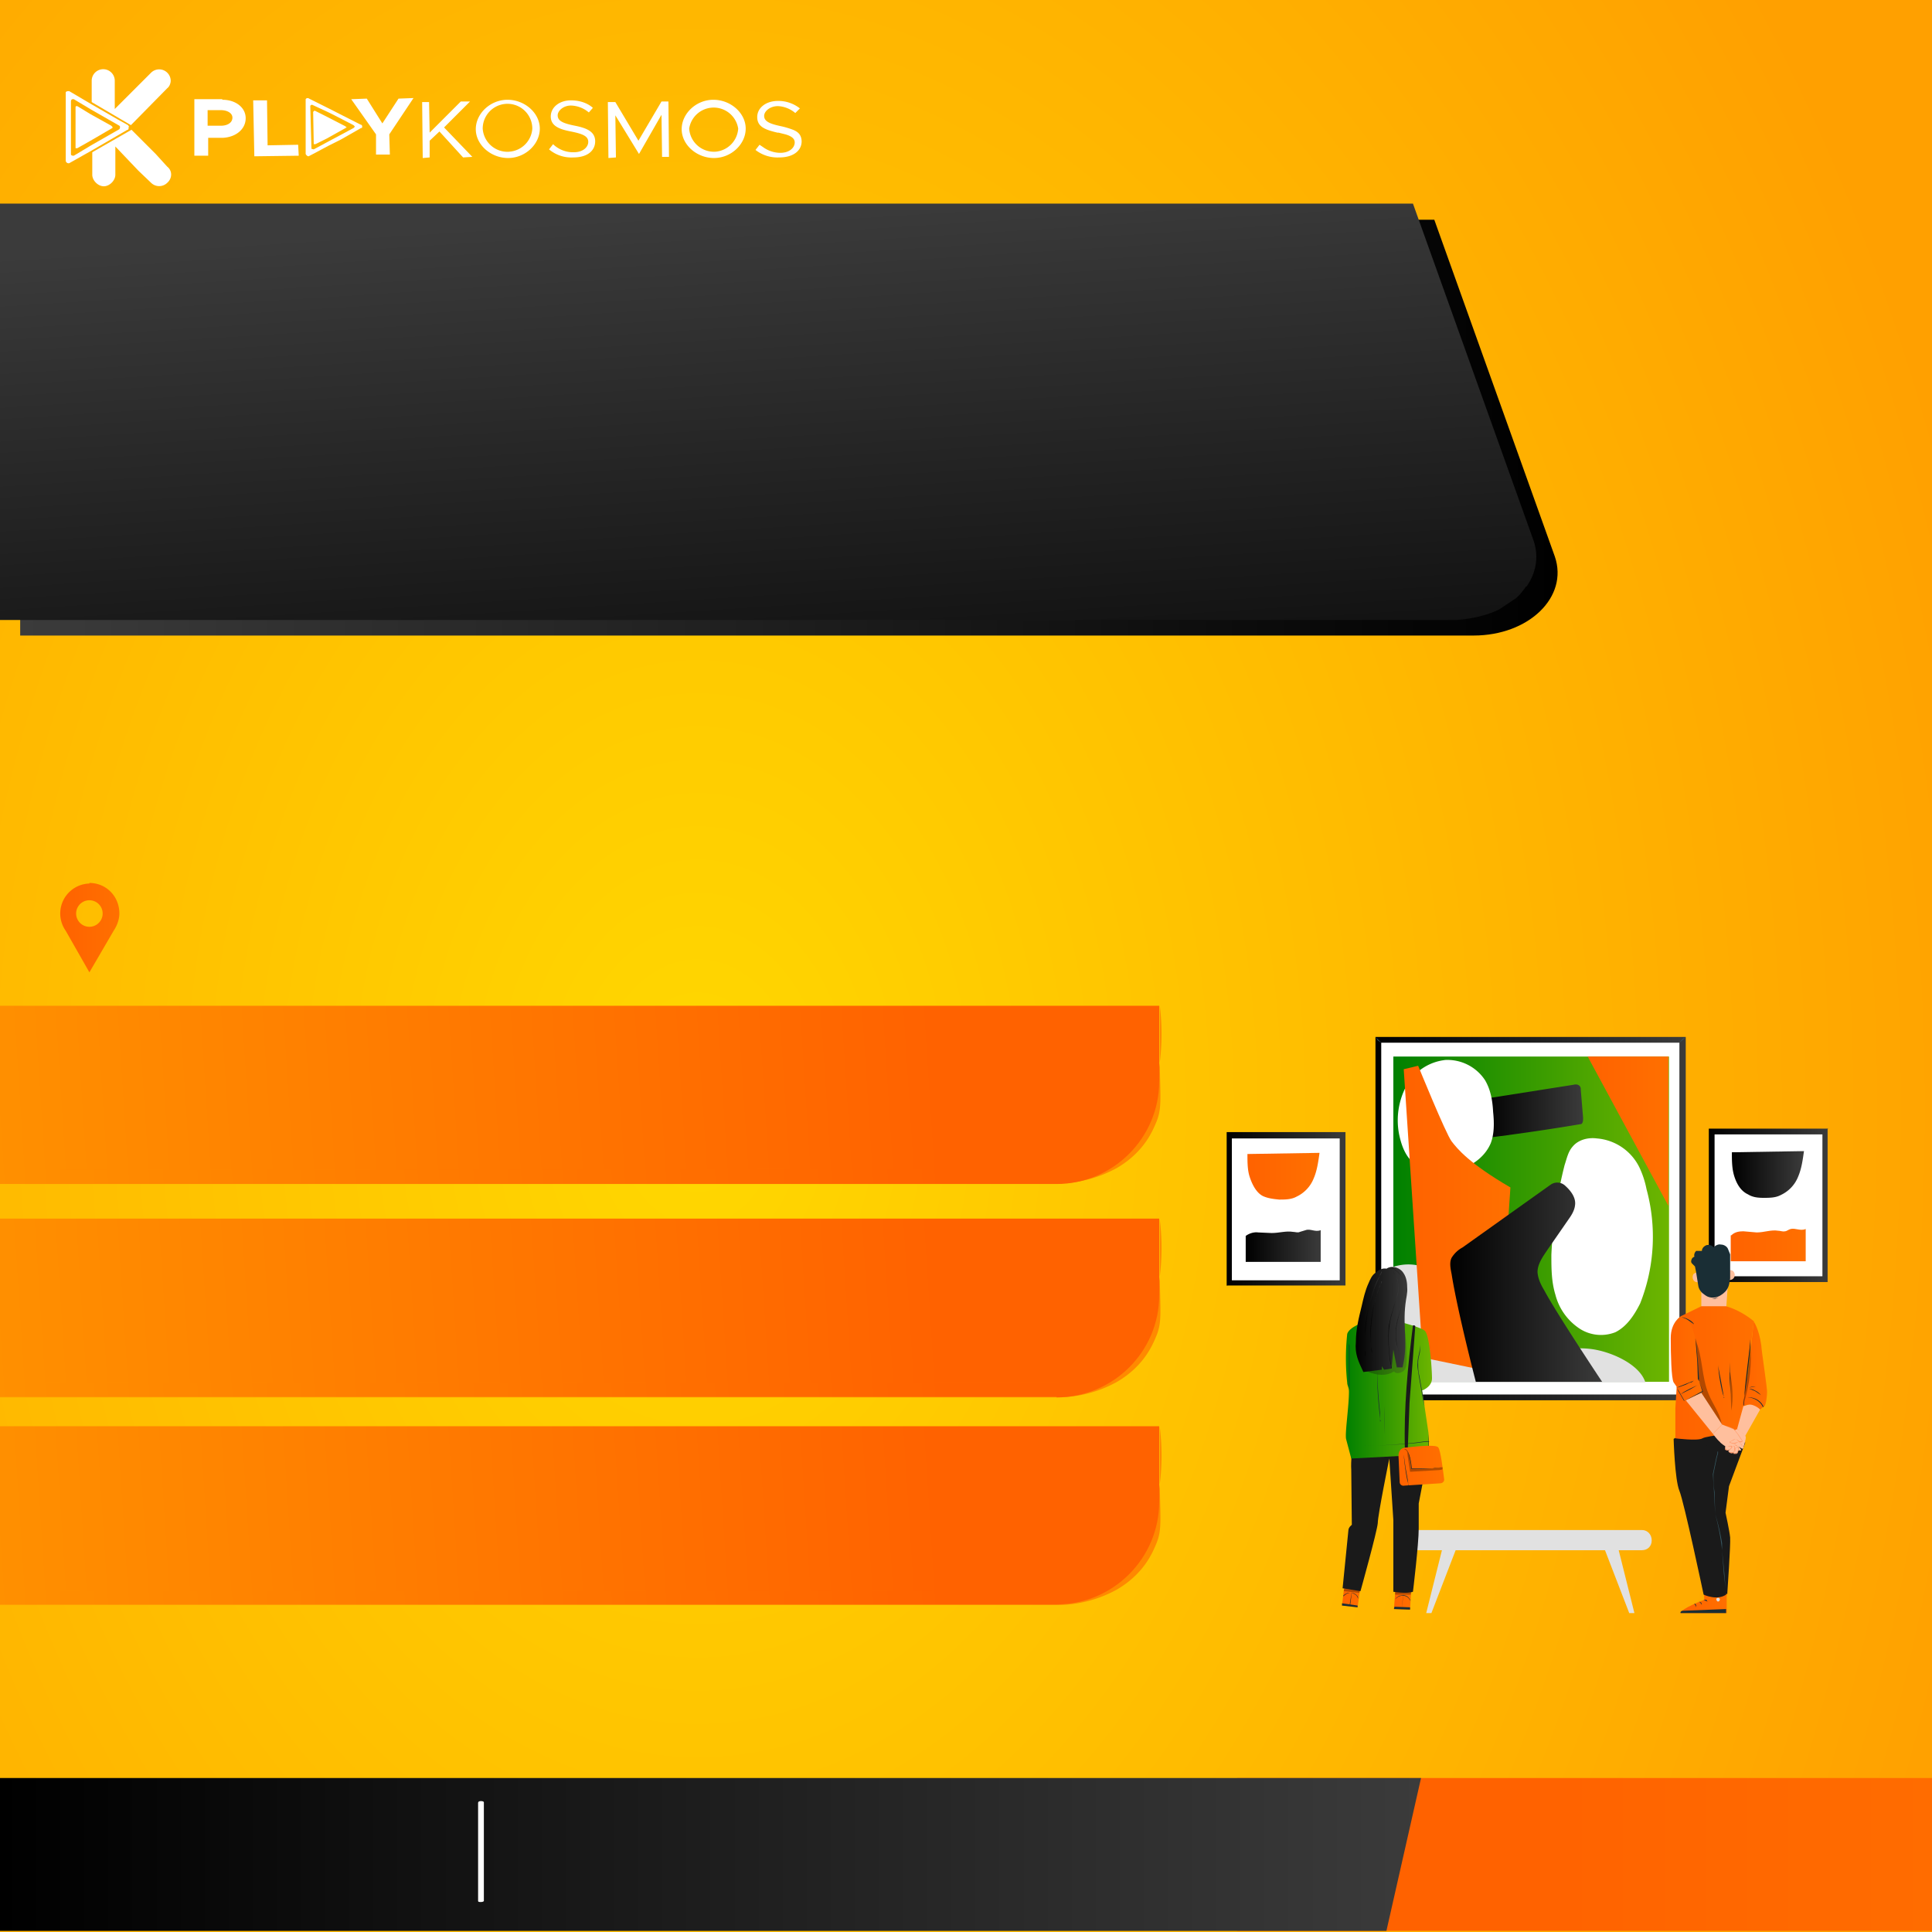 <svg xmlns="http://www.w3.org/2000/svg" xmlns:xlink="http://www.w3.org/1999/xlink" width="335" height="335">
  <rect width="100%" height="100%" fill="#808080" stroke="none"/>
  <defs>
    <linearGradient id="a" x1="296.3" x2="316.9" y1="209.1" y2="209.1" gradientUnits="userSpaceOnUse">
      <stop offset="0"/>
      <stop offset="1" stop-color="#3b3b3b"/>
    </linearGradient>
    <linearGradient xlink:href="#a" id="f" x1="296.3" x2="316.9" y1="196.3" y2="196.3"/>
    <linearGradient xlink:href="#a" id="g" x1="296.3" x2="316.9" y1="221.8" y2="221.8"/>
    <linearGradient id="b" x1="300.2" x2="313.1" y1="215.9" y2="215.9" gradientUnits="userSpaceOnUse">
      <stop offset="0" stop-color="#ff6200"/>
      <stop offset="1" stop-color="#ff7000"/>
    </linearGradient>
    <linearGradient xlink:href="#a" id="h" x1="238.5" x2="292.3" y1="211.3" y2="211.3"/>
    <linearGradient id="c" x1="241.6" x2="289.4" y1="211.4" y2="211.4" gradientUnits="userSpaceOnUse">
      <stop offset="0" stop-color="green"/>
      <stop offset="1" stop-color="#6db500"/>
    </linearGradient>
    <linearGradient xlink:href="#a" id="i" x1="257" x2="274.5" y1="192.7" y2="192.7"/>
    <linearGradient xlink:href="#b" id="j" x1="243.4" x2="261.9" y1="211.4" y2="211.4"/>
    <linearGradient xlink:href="#b" id="k" x1="275.3" x2="289.4" y1="196.1" y2="196.1"/>
    <linearGradient xlink:href="#a" id="l" x1="251.5" x2="277.8" y1="222.4" y2="222.4"/>
    <linearGradient xlink:href="#a" id="m" x1="212.7" x2="233.3" y1="209.6" y2="209.6" gradientTransform="rotate(-180 223 209.6)"/>
    <linearGradient xlink:href="#a" id="n" x1="212.7" x2="233.3" y1="222.4" y2="222.4"/>
    <linearGradient xlink:href="#a" id="o" x1="212.7" x2="233.3" y1="196.9" y2="196.9"/>
    <linearGradient xlink:href="#b" id="p" x1="216.3" x2="228.7" y1="203.9" y2="203.9"/>
    <linearGradient xlink:href="#a" id="q" x1="300.3" x2="312.7" y1="203.6" y2="203.6"/>
    <linearGradient xlink:href="#a" id="r" x1="216.1" x2="229" y1="216" y2="216"/>
    <linearGradient xlink:href="#b" id="s" x1="291.4" x2="299.4" y1="276.5" y2="276.5"/>
    <linearGradient xlink:href="#b" id="t" x1="290.4" x2="304" y1="238" y2="238"/>
    <linearGradient xlink:href="#b" id="u" x1="289.7" x2="295.2" y1="235.6" y2="235.6"/>
    <linearGradient xlink:href="#b" id="v" x1="302.1" x2="306.5" y1="236.8" y2="236.8"/>
    <linearGradient xlink:href="#b" id="w" x1="232.7" x2="236.1" y1="276" y2="276"/>
    <linearGradient xlink:href="#b" id="x" x1="241.7" x2="244.8" y1="276.5" y2="276.5"/>
    <linearGradient xlink:href="#c" id="y" x1="233.3" x2="248.3" y1="241.1" y2="241.1"/>
    <linearGradient xlink:href="#a" id="z" x1="236.5" x2="243.9" y1="232.8" y2="232.8"/>
    <linearGradient xlink:href="#a" id="A" x1="235" x2="244.1" y1="228.8" y2="228.8"/>
    <linearGradient xlink:href="#a" id="B" x1="240.5" x2="242.5" y1="228.6" y2="228.6"/>
    <linearGradient xlink:href="#a" id="C" x1="236.6" x2="239.6" y1="227.8" y2="227.8"/>
    <linearGradient xlink:href="#a" id="D" x1="237.6" x2="239.6" y1="229.9" y2="229.9"/>
    <linearGradient xlink:href="#a" id="E" x1="240.8" x2="243.5" y1="227.7" y2="227.7"/>
    <linearGradient xlink:href="#b" id="F" x1="242.5" x2="250.4" y1="254.2" y2="254.2"/>
    <linearGradient xlink:href="#a" id="G" x1="-1308.5" x2="-1042" y1="74.2" y2="74.2" gradientTransform="matrix(-1 0 0 1 -1038.5 0)"/>
    <linearGradient xlink:href="#a" id="H" x1="136.2" x2="128.9" y1="150.8" y2="36.2"/>
    <linearGradient xlink:href="#b" id="I" x1="263.5" x2="363.9" y1="321.6" y2="321.6"/>
    <linearGradient xlink:href="#a" id="J" x1="0" x2="246.4" y1="321.6" y2="321.6"/>
    <linearGradient id="d" x1="-3478.5" x2="-3257.1" y1="258.3" y2="272.6" gradientTransform="matrix(1 0 0 -1 3516.8 525.7)" gradientUnits="userSpaceOnUse">
      <stop offset="0" stop-color="#ff6200"/>
      <stop offset="1" stop-color="#ffa000"/>
    </linearGradient>
    <linearGradient xlink:href="#d" id="K" x1="-3479" x2="-3257.4" y1="264.7" y2="279.1" gradientTransform="matrix(-1 0 0 1 -3315.7 0)"/>
    <linearGradient xlink:href="#d" id="L" x1="-3478.5" x2="-3257.1" y1="222.2" y2="236.6" gradientTransform="matrix(1 0 0 -1 3516.8 453.6)"/>
    <linearGradient xlink:href="#d" id="M" x1="-3479" x2="-3257.4" y1="228.7" y2="243" gradientTransform="matrix(-1 0 0 1 -3315.7 0)"/>
    <linearGradient xlink:href="#d" id="N" x1="-3478.5" x2="-3257.1" y1="185.2" y2="199.5" gradientTransform="matrix(1 0 0 -1 3516.8 379.5)"/>
    <linearGradient xlink:href="#d" id="O" x1="-3479" x2="-3257.4" y1="191.6" y2="206" gradientTransform="matrix(-1 0 0 1 -3315.7 0)"/>
    <linearGradient xlink:href="#b" id="P" x1="10.4" x2="20.7" y1="160.9" y2="160.9"/>
    <radialGradient id="e" cx="308.8" cy="152.5" r="254.2" fx="308.8" fy="152.5" gradientTransform="matrix(0 .91 -1.27 0 336.4 -160)" gradientUnits="userSpaceOnUse">
      <stop offset="0" stop-color="#ffd800"/>
      <stop offset="1" stop-color="#ffa000"/>
    </radialGradient>
  </defs>
  <g data-name="Layer 1">
    <path fill="url(#e)" d="M0 0h335v335H0z" transform="matrix(0 -1 1 0 0 335)"/>
    <g fill="#e1e1e1">
      <path d="M284.7 268.8H246c-1 0-1.7-.8-1.7-1.7 0-1 .7-1.8 1.7-1.8h38.7c1 0 1.7.8 1.7 1.8s-.7 1.7-1.7 1.7Z"/>
      <path d="m250.1 268.5-2.8 11.2h.9l4.2-10.9-2.3-.3zm30.5 0 2.8 11.2h-.9l-4.2-10.9 2.3-.3z"/>
    </g>
    <path fill="url(#a)" d="M296.3 195.7h20.6v26.6h-20.6z"/>
    <path fill="url(#f)" d="M317 195.7h-.1l-.2.3-.7.7a713.2 713.2 0 0 1-18.8 0l-.7-.7-.1-.2h-.1l.3.2.7.7a714 714 0 0 1 18.7 0l.7-.7.2-.2Z"/>
    <path fill="url(#g)" d="M296.3 222.4v-.1l.2-.2.7-.8a713.2 713.2 0 0 1 18.8 0l.7.8.2.2-.2-.2-.7-.7a714 714 0 0 1-18.7 0l-.7.7-.2.2h-.1Z"/>
    <path fill="#fff" d="M297.3 196.7H316v24.6h-18.7z"/>
    <path fill="url(#b)" d="M300.2 214.2c.6-.6 1.4-.7 2.1-.7l2.3.2c1.3 0 2.5-.5 3.7-.3.4 0 .8.2 1.2.1.3 0 .6-.3 1-.4.8-.2 1.7.4 2.6 0v5.6h-13v-4.5Z"/>
    <path fill="url(#h)" d="M238.5 179.8h53.8v63h-53.8z"/>
    <path fill="#fff" d="M239.5 180.8h51.7v61h-51.7z"/>
    <path fill="url(#c)" d="M241.6 183.2h47.8v56.4h-47.8z"/>
    <path fill="url(#i)" d="m274.5 193.8-.4-4.8c0-.2 0-.5-.2-.7-.3-.3-.7-.3-1.1-.2l-14.6 2.3-1.2 7a395.2 395.2 0 0 0 17.2-2.5c.3-.2.3-.7.3-1Z"/>
    <path fill="#fff" d="M250.6 183.8a8.8 8.8 0 0 0-6.8 4.6 12.7 12.7 0 0 0-1.2 8.3c.4 1.9 1.1 3.9 2.7 5.1a7.7 7.7 0 0 0 5.2 1.4c3.3-.1 6.7-1.9 8-5 .6-1.6.6-3.5.4-5.4-.1-1.9-.4-3.8-1.4-5.5a7.8 7.8 0 0 0-7-3.5"/>
    <path fill="#e1e1e1" d="M285.3 239.7c-1-3.2-6.1-5.4-9.5-5.8-3.3-.4-6.6.4-10 .6s-7-.3-9.5-2.6c-3-2.8-3.4-7.4-6.3-10.3a8.3 8.3 0 0 0-8.5-1.9v20h43.8Z"/>
    <path fill="url(#j)" d="M245.9 184.8s4.8 11.8 5.8 13.1c1 1.3 3 3.8 10.2 8l-2.2 32.2-13-2.7-3.3-50 2.5-.6Z"/>
    <path fill="#fff" d="M285.5 206.2a16 16 0 0 0-1.2-3.7 9 9 0 0 0-7.4-5.1c-1.5-.2-3.2.2-4.2 1.4-.8.9-1 2-1.4 3.2a77 77 0 0 0-2.3 15.6c0 2.3 0 4.6.7 6.9a10 10 0 0 0 3.8 5.6 6.8 6.8 0 0 0 6.6.9c2-1 3.3-3 4.3-5a31.4 31.4 0 0 0 1.1-19.8Z"/>
    <path fill="url(#k)" d="M289.4 183.2h-14.1l14 25.9v-25.9Z"/>
    <path fill="url(#l)" d="M267.8 223.8c-.6-1-1.1-2-1.2-3.2 0-1.5 1-2.8 1.8-4l3.6-5.2c.5-.7 1-1.5 1.1-2.4.2-1.3-.7-2.5-1.7-3.4a2 2 0 0 0-2.5-.2l-15.3 10.9a5 5 0 0 0-1.9 1.8c-.4.8-.2 1.8 0 2.8 1 6.4 4.2 18.7 4.2 18.7h21.9s-7.8-11.7-10-15.8Z"/>
    <path fill="#375a64" d="m292.3 179.8-.5.5-.6.5.5-.6.6-.4Zm-53.8 0 .5.5.5.5-.6-.4-.4-.6Z"/>
    <path fill="url(#m)" d="M212.7 196.3h20.6v26.6h-20.6z" transform="rotate(180 223 209.6)"/>
    <path fill="url(#n)" d="M212.7 223v-.1l.2-.2.7-.8a713.2 713.2 0 0 1 18.8 0l.7.8.2.2-.2-.2-.7-.7a714 714 0 0 1-18.7 0l-.7.7-.2.2h-.1Z"/>
    <path fill="url(#o)" d="m233.3 196.3-.2.3-.7.7a713.2 713.2 0 0 1-18.8 0l-.7-.7-.2-.2.2.2.8.7a714 714 0 0 1 18.7 0l.7-.7.2-.2Z"/>
    <path fill="#fff" d="M232.3 222h-18.7v-24.6h18.7z"/>
    <path fill="url(#p)" d="M216.3 200.1c0 1.4 0 2.8.4 4s1.1 2.7 2.3 3.3c.9.4 1.8.5 2.8.6 1 0 2.1 0 3-.5a5.9 5.9 0 0 0 3-3.2c.6-1.4.8-3 1-4.4l-12.5.2Z"/>
    <path fill="url(#q)" d="M300.3 199.8c0 1.4 0 2.8.4 4.1s1.1 2.6 2.4 3.2c.8.5 1.7.6 2.7.6 1 0 2.1 0 3-.5a5.9 5.9 0 0 0 3-3.2c.6-1.4.8-3 1-4.4l-12.5.2Z"/>
    <path fill="url(#r)" d="M216 214.3c.7-.5 1.5-.7 2.2-.6l2.3.1c1.3 0 2.5-.4 3.7-.2.4 0 .8.2 1.2 0l1-.3c.8-.3 1.7.4 2.6 0v5.5h-13v-4.5Z"/>
    <path fill="#375a64" d="m291.3 241.8.5.5.4.5-.5-.4-.4-.6Z"/>
    <path fill="url(#s)" d="m295.4 273.3.1 4.1s-4 1.5-4.1 2.3h8v-6.4h-4Z"/>
    <path fill="#e1e1e1" d="M298 277c.1.1.3.3.2.4 0 .2-.2.3-.3.3-.2 0-.3-.3-.3-.4 0-.2.3-.3.4-.2"/>
    <path fill="#1a2e35" d="M299.3 279.7v-.7l-7.6.3s-.4.1-.3.4h8Zm-3.9-2.3.4.2c.2 0 .3.2.3.2l-.2-.4h-.5Zm-.8.3.3.3.2.3-.1-.4-.4-.2Zm-.5 1v-.4c-.1-.2-.3-.3-.3-.2l.2.3.1.3Zm1.4-2.3h.4c.2 0 .4.1.4 0h-.4c-.3-.1-.4 0-.4 0Z"/>
    <path fill="#1a1a1a" d="M290.2 249.5s.2 7.1 1 9 4.2 18 4.2 18 2.3 1.1 3.9 0c0 0-.5-7.7-.8-9.1l-1.1-4.5s-.3-7-.2-7.1l.5-2.5.5-4.6-4.3-1.4-3.7 2.2Z"/>
    <path fill="#1a1a1a" d="m302.6 250.2-2.8 7.5-.6 4.6s.7 3.2.8 4.3c.1 1.1-.5 9.8-.5 9.8l-1.8-.3-2.5-13.8-.9-7.1 2.5-7 5.4-.4.4 2.4Z"/>
    <path fill="#375a64" d="M297.9 251.7v.3l-.2.7-.6 2.9c0 .9 0 2 .2 3.1l.1 3.8a37.2 37.2 0 0 1 1.2 5.1v1.2l.4 4 .2 2.6v1-1l-.3-2.6-.3-4a41.5 41.5 0 0 0-1.2-6.3l-.2-3.8-.2-3.1.6-2.9.2-.7v-.3Z"/>
    <path fill="#ffbf9d" d="m299.3 227.1-4.3.5v-3.7s-.3 0-.5-1.5l-.6-4.2c1.8-1 4-1 5.8 0l.2.2-.6 8.7Z"/>
    <path fill="#ffbf9d" d="M299.6 220.3s1-.4 1.2.7c0 1-1 1-1 .9l-.2-1.6Zm-5.2.4s-1-.2-.9.9c.2 1 1.2.7 1.2.7l-.3-1.6Z"/>
    <path fill="#1a2e35" d="M300 220.2v.4-.5Zm-3.2 5h.6l.6-.2-.6.1-.6.1Z"/>
    <path fill="#1a2e35" d="M300 218.8v2.9l-.1.5c-.1 1-.5 1.7-1.4 2.3-.8.6-2 .7-2.8.1-.6-.4-1-.8-1.2-1.5l-.4-2.5-.2-1-.5-.5c-.2-.2-.2-.4-.1-.7s.3-.4.5-.5c-.1-.3 0-.7.3-1h1c0-.4.3-.8.8-1 .4-.1 1 0 1.2.4.4-.4.9-.6 1.3-.5.5 0 1 .3 1.2.7l.4 1v1.3Zm0 2.9v-1 1Z"/>
    <path fill="url(#t)" d="m295 226.5-3.5 1.7-1 16v5.2s3.9.5 4.7 0 7-1 7-1l.9-10.6 1-8.7s-2-1.8-4.8-2.6H295Z"/>
    <path d="M298.5 246.8c-.3-1.8-1.5-3.3-2.2-5-1.3-3-1-6.6-2.4-9.7-1 3.8-.6 8 1.1 11.4.8 1.6 1.9 3 3.5 3.6l.1-.1" opacity=".3"/>
    <path fill="url(#u)" d="M291.5 228.2s-1.8 1-1.8 3.8.1 7 .5 7.7l.7 1 1.1 2.2 3.2-1.6-.7-2.3-.2-3.9-.2-1.8-.2-1.4c-.3-1.5-1.1-3.7-2.4-3.7Z"/>
    <path fill="#ffbf9d" d="m292.3 242.8 4.7 5.8 1.6-1.6-3.6-5.5-2.7 1.3zm10 8.2s.5-1.5.4-1.9c-.1-.4-1.5-1.3-1.5-1.3l-1.3.6-.2 1.8 2.6.8Z"/>
    <path fill="#ffbf9d" d="m298.6 247 2 .8 1.5 2s-.2.4-.5.2l-1-.9s1.7 1.6 1.7 1.9-.3.2-.4.1l-.5-.3s.6.5.5.7h-.6s0 .6-.1.5c-.1 0-2.7-1.5-3-2-.5-.4-1.2-1.4-1.2-1.4l1.6-1.6Z"/>
    <path fill="#ffbf9d" d="M300.5 251.9c0 .1.4.2.5.1.2 0 .2-.1.3-.3l.2-.4v-.3c-.1 0-.3-.1-.4 0l-.2.2-.1.4"/>
    <path fill="#ff9a6c" d="M300.8 251.6v-.5l.2-.1.3-.1s.2 0 .2.2v.3l-.2.5-.2.2h-.5v-.2l.3.1c.2.1.4-.3.5-.7v-.2l-.1-.1c-.2 0-.3 0-.4.2v.4Z"/>
    <path fill="#ffbf9d" d="M299.7 251.5s0 .3.2.3l.3.1c.2 0 .4 0 .5-.2v-.9h-.3l-.2.4"/>
    <path fill="#ff9a6c" d="M300.2 251.2v-.1s0-.2.2-.3l.2-.1c.1 0 .2 0 .2.2v.6l-.1.3-.3.2a1 1 0 0 1-.5-.1l-.2-.2v-.2c0 .2.1.3.2.3h.7l.1-.3v-.6c0-.2-.2-.2-.3 0l-.2.2s0 .1 0 0Zm1.3-1.2-.4.2c-.2.2-.6.2-1 0h-.2v-.2l.2-.1.5-.3.4-.1-.4.2-.4.2-.3.2h.2c.4.2.7.1 1 0l.4-.1Z"/>
    <path fill="#ffbf9d" d="m302.3 243.8-1.1 4 1.4 1.2 2.6-4.6-.8-1.2-2 .6Z"/>
    <path fill="#1a2e35" d="m293.7 239.4-.4.3c-.3 0-.6.2-1 .4l-1.1.4-.4.1.4-.2 1-.4 1-.4.5-.2Zm1.1.6-.5.2-1.2.7-1.2.6-.5.3.5-.4a24.3 24.3 0 0 1 2.9-1.4Z"/>
    <path fill="#1a2e35" d="m290.7 240.6.1.1.3.5 1 1.7 3.1-1.7v.1l-.6-1.8-.2-.4-.1-3-.2-2.5-.1-1.6v-.6.6l.2 1.6.2 2.4.2 3v.5l.7 1.8-3.2 1.6h-.1l-1-1.7-.2-.5v-.1Zm8.3 1.8-.1-.2-.2-.6a28.8 28.8 0 0 1-.8-5v-.2.3l.1.6.4 2.1.4 2.2.1.6v.2Zm1.1-.6-.2-2.8v-2.8l.1 2.8.1 2.8Zm-6.4-12.2-1-.7c-.6-.4-1.2-.5-1.1-.5 0 0 .5 0 1.2.4.6.3 1 .8.9.8Z"/>
    <path fill="url(#v)" d="M304 229s1 1.3 1.4 4.3c0 .7 1.1 7.7 1 8.2 0 .5-.2 2.5-.6 2.4l-.6.5s-1.3-1.3-2.6-.7h-.5l1-5.3 1-9.3Z"/>
    <path fill="#1a2e35" d="m305.2 241.8-.9-.6-1-.4s.5 0 1 .3c.6.3 1 .7 1 .8Zm.2-1.4h-1l-1.1.2s.4-.2 1-.2h1.1Zm-3.1 3.4v-.5l.2-1.3c0-1.1.2-2.6.4-4.3l.5-4.2.1-1.3v-.5 1.8a179.7 179.7 0 0 1-1 8.5l-.1 1.3v.3l-.1.2Z"/>
    <path fill="#1a2e35" d="m305.7 244-.3-.5a3.2 3.2 0 0 0-2.4-1.2h-.5.5a2.9 2.9 0 0 1 2.5 1.1l.3.5Z"/>
    <path d="M302.3 243.6c1.1-3.5 1.5-7.2 1.2-10.8l-1.2 10.8ZM300 238c.4 2.1.6 4.5.2 6.6-.1-2.2-.1-4.5-.3-6.6" opacity=".3"/>
    <path fill="#ff9a6c" d="m300.8 249.3.2.2.6.4h.5l-.8-1.2-.7-.9-1.3-.5-.5-.2.5.2c.4 0 .9.3 1.4.5l.7.9.8 1.2-.3.2h-.3l-.6-.6-.2-.2Z"/>
    <path fill="#ffbf9d" d="m299.1 250.8.1.5c.1.1.3.2.5.1.1 0 .3 0 .4-.2.1 0 .2-.2.1-.4h-1.1"/>
    <path fill="#ff9a6c" d="M299.1 250.8h.5l.2-.1h.5v.2l-.1.3-.6.3c-.2 0-.4 0-.5-.2v-.5.1l.1.3.4.2c.2 0 .4-.1.5-.3l.1-.2-.1-.1h-1Zm3.2.2-.4-.5-.3-.4.4.4.3.5Zm-1.6-.6.4.2.3.2-.4-.1-.3-.3Z"/>
    <path fill="#e1e1e1" d="M241.7 245.6h5.2v2.9h-5.2z"/>
    <path fill="#375a64" d="m239.5 241.8-.5.6-.5.4.4-.5.6-.5Z"/>
    <path fill="url(#w)" d="m236.1 273.7-.7 5-2.7-.3.6-5.1 2.8.4z"/>
    <path fill="#1a2e35" d="m234 278.4.4-2.5a39.4 39.4 0 0 1-.3 2.5Z"/>
    <path fill="#1a2e35" d="m235.4 278.4-2.7-.4v.4l2.7.3v-.3zm-2.5-1.6v-.1a2 2 0 0 1 .8-.5h.7c.4 0 .8.3 1 .6l.1.3v.1l-.2-.4c-.1-.2-.5-.5-1-.6-.4 0-.8.1-1 .3l-.4.3Z"/>
    <path d="m235.8 275.7-.1.5-2.7-.3.1-.4 2.7.2z" opacity=".3"/>
    <path fill="url(#x)" d="m244.8 274-.3 5.1-2.8-.1.4-5.1 2.7.1z"/>
    <path fill="#1a2e35" d="m243.1 278.8.2-2.5a41.4 41.4 0 0 1-.2 2.5Z"/>
    <path fill="#1a2e35" d="m244.5 278.7-2.7-.1-.1.4 2.8.1v-.4zm-2.7-1.4h.1l.3-.3.4-.3.7-.1c.5 0 .9.3 1 .5a1.3 1.3 0 0 1 .3.5l-.3-.4c-.2-.3-.6-.5-1-.5-.5 0-.8.1-1 .3l-.4.3Z"/>
    <path d="m244.7 276.1-.1.4h-2.7v-.5l2.8.1z" opacity=".3"/>
    <g fill="#1a1a1a">
      <path d="M234.5 250.3s-.3 3.4-.2 4.5l.1 9.6s-.6.4-.6 1l-1 10 3.1.5s2.9-10.4 3-11.8c0-1.4 2-11.2 2-11.2l.7 10.7V276s2.3.4 3.4 0c0 0 1-8.2 1-11v-4.3l1.5-7.8c.6-2.6 0-5 0-5l-9.3-1.3-3.7 3.7Z"/>
      <path d="M237 265.2s-.6-.2-1.3-.1c-.6 0-1 .3-1.1.3l.3-.2a2.7 2.7 0 0 1 1.7-.1h.3Zm.1-.8h-1.8 1.8Zm6.4 1.9-.3-.3a3.6 3.6 0 0 1-.7-2v-.4.4a4 4 0 0 0 .8 2l.2.3Zm-2.5-13.8v.1l-.2.1-.2.2a4 4 0 0 1-2.5.6h-.2l-.2-.1h1.6l1.2-.6.2-.1.1-.1.1-.1Z"/>
    </g>
    <path fill="url(#y)" d="M236.8 229.2c-.1 0-2.8.8-3.2 2.1a40.3 40.3 0 0 0 0 8.5c0 .4.3.8.3 1.5 0 2.6-.7 7.1-.5 8.2l.9 3.4 13.4-.7v-3.7l-1.1-7.4s1.7-.6 1.7-2.1-.4-7.7-1.3-8.3c-.8-.6-4.3-1.5-4.3-1.5h-5.8Z"/>
    <path fill="#1a2e35" d="M246.3 232.8v.4l-.1 1.3c-.1.5-.3 1.1-.3 1.8s0 1.4.2 2.2l.7 4 .2 1.3v.4-.4l-.3-1.3-.7-4c-.1-.8-.3-1.5-.2-2.2 0-.7.2-1.3.3-1.8l.2-1.3v-.4Zm-12.3 8.6v-.4l-.1-.9V233l.1.3v8.1Zm5.4 5-.1-.3-.1-1.1a60.6 60.6 0 0 1-.4-7.2v-1.5 1.4a85.4 85.4 0 0 0 .5 7.3v1.5Zm.6 2.3v-5a106.6 106.6 0 0 1 0 5Zm7.8 1.3h-.6l-1.5.2a107.5 107.5 0 0 1-10 .5h-2 2.1a85.3 85.3 0 0 0 10-.6l1.4-.2h.6Z"/>
    <path fill="#1a1a1a" d="M245 229.8c-.9 7.1-1.6 14.3-1.4 21.5h.5l.3-8 1-13.3c0-.2-.2-.2-.5-.2Z"/>
    <path fill="url(#z)" d="m243.2 227.3-6.7 10.2c1.6.9 3.7 1.3 5.2.3.4.5 1.3.3 1.8-.2.4-.5.4-1.3.4-2 0-2.8-.3-5.6-.7-8.3Z" opacity=".3"/>
    <path fill="url(#A)" d="M240.5 220c-.7-.2-1.5.2-2 .7-.6.4-.9 1.1-1.2 1.8-.6 1.3-.9 2.7-1.2 4-.5 2-1 4.1-1 6.2-.2 2 .4 3.3 1.3 5.2l3.2-.4v-.6l.4.6 1.3-.2.3-3.3.6 3.1h1c1-4.1 0-6.8.5-11 .1-1 .4-1.9.3-2.9 0-1-.2-2-.9-2.8-.7-.7-1.9-1-2.7-.4"/>
    <path fill="url(#B)" d="M241.3 237.3v-.2l-.2-.6a30.2 30.2 0 0 1-.3-6.6l.4-1.8 1-3.4a4.3 4.3 0 0 0 0-2.9 3.4 3.4 0 0 0-1-1.6l-.5-.3h-.1.1l.5.3.6.6.5 1 .2 1.3c0 .5 0 1-.2 1.6l-1 3.4a13.5 13.5 0 0 0-.5 3.6 23.1 23.1 0 0 0 .4 4.8v.7Z"/>
    <path fill="url(#C)" d="M236.8 235.2v-.7l-.1-.4v-3.7a25.4 25.4 0 0 1 1.1-5.7l.4-1.2.2-.6.2-.5.4-.8.2-.3.1-.3.2-.4v-.1h.1v.1l-.2.4-.2.3-.1.3-.4.9-.2.5-.2.5-.4 1.2a29.3 29.3 0 0 0-1.1 5.8l-.1 1.2v3.3Z"/>
    <path fill="url(#D)" d="m238.6 237.6-.1-.1-.1-.5-.1-.3-.1-.4-.2-1-.1-.5-.1-.6-.1-.6v-.7a22.7 22.7 0 0 1 .4-6.2l.2-.6.1-.7.4-1c0-.4.2-.7.3-1 0-.3.2-.5.3-.7l.1-.4v-.1h.1v.1l-.2.4-.3.7-.3 1-.3 1-.1.7-.2.7a25.4 25.4 0 0 0-.5 6v.8l.2.6v.6l.1.6.2 1 .1.3.1.3.1.5v.1Z"/>
    <path fill="url(#E)" d="M243 235.6v-.1l-.2-.2v-.3l-.6-1.8c-.2-.8-.2-1.7-.2-2.8l.3-1.6.5-1.7a19.8 19.8 0 0 0 .7-3.3c0-.5 0-1-.2-1.5a3.7 3.7 0 0 0-1.9-2.4l-.5-.1h-.1.6c.4.3 1 .6 1.5 1.3l.5 1.2c.1.4.2 1 .1 1.5 0 .5 0 1-.2 1.6a20 20 0 0 1-.4 1.7 24.4 24.4 0 0 0-.8 3.3 10.5 10.5 0 0 0 .7 4.6v.3l.2.2v.1Z"/>
    <path fill="url(#F)" d="M244 251s-1.6-.2-1.5 1.6l.2 4.4c0 .4.4.7.8.6l6.2-.4c.5 0 .8-.4.7-.8-.2-1.5-.6-4.9-1-5.4-.3-.7-5.5 0-5.5 0Z"/>
    <path fill="#1a2e35" d="M250.2 254.4h-.3a23.6 23.6 0 0 1-4.4.3h-.8a12 12 0 0 0-.7-3.3l-.3-.2h-.3.3l.3.2.2.5c.3.6.5 1.6.6 2.7a244.4 244.4 0 0 0 4 0l1-.2h.4Zm-5.9 3.2-.1-.3-.2-.7a37.1 37.1 0 0 1-.6-4.4v-.9.9l.3 2.2.4 2.2.1.7v.2Z"/>
    <path d="M243.5 251.3s.4.1.5.5l.1.8.4 2.6 5.1-.3.5-.1c0-.1.1-.3 0-.4 0 0-3 .5-5.4.3l-.3-2.3c-.2-.5-.4-1.4-1-1.1Z" opacity=".3"/>
    <path fill="url(#G)" d="M255.5 110.2H3.5V38.1h245.2l20.9 58.4c2.4 7-4.5 13.7-14.1 13.7Z"/>
    <path fill="url(#H)" d="M264.6 101.7c-.5.7-1 1.4-1.7 2l-3 2c-2.1 1-4.6 1.6-7.3 1.8H-.2V35.3H245l1 2.8 19.9 55.6c1 2.9.4 5.7-1.2 8Z"/>
    <path fill="url(#I)" d="M214.5 308.3H335v26.5H214.5z"/>
    <path fill="url(#J)" d="M0 334.8h240.4l6-26.5H0v26.5z"/>
    <path fill="url(#d)" d="M17.8 247.4H201v30.9H0v-13.1c0-9.8 8-17.8 17.8-17.8Z" transform="rotate(180 100.5 262.8)"/>
    <path fill="url(#K)" d="M183.6 275.8c7-.8 10.5-3.4 11.9-4.5 4.2-3.6 4.8-8.2 5.6-13.9a41 41 0 0 0 0-10v10c.1 6.4.4 8-.7 10.5-.6 1.4-2.1 5-6.7 7.7a21.6 21.6 0 0 1-10.4 2.7H0v-2.4l183.6-.1Z" opacity=".6"/>
    <path fill="url(#L)" d="M17.8 211.4H201v30.9H0V229c0-9.8 8-17.7 17.8-17.7Z" transform="rotate(180 100.5 226.8)"/>
    <path fill="url(#M)" d="M183.6 239.7c7-.7 10.5-3.3 11.9-4.4 4.2-3.6 4.8-8.2 5.6-13.9a41 41 0 0 0 0-10v10c.1 6.4.4 8-.7 10.5-.6 1.4-2.1 5-6.7 7.7a21.6 21.6 0 0 1-10.4 2.7H0v-2.5h183.6Z" opacity=".6"/>
    <path fill="url(#N)" d="M17.8 174.3H201v30.9H0v-13.1c0-9.8 8-17.8 17.8-17.8Z" transform="rotate(180 100.5 189.8)"/>
    <path fill="url(#O)" d="M183.6 202.7c7-.8 10.5-3.4 11.9-4.5 4.2-3.6 4.8-8.2 5.6-13.9.5-4.1.3-7.6 0-10v10c.1 6.4.4 8-.7 10.5-.6 1.4-2.1 5-6.7 7.7a21.6 21.6 0 0 1-10.4 2.7H0v-2.4l183.6-.1Z" opacity=".6"/>
    <path fill="url(#P)" d="M15.5 153.2a5.2 5.2 0 0 0-4.1 8.2l4.1 7.2 4.2-7.2c.6-.9 1-2 1-3 0-3-2.3-5.3-5.2-5.3Zm0 7.5a2.3 2.3 0 1 1 0-4.6 2.3 2.3 0 0 1 0 4.6Z"/>
    <path fill="#fff" d="M83.4 312.3c.3 0 .5.1.5.2v17.1c0 .1-.2.2-.5.2s-.5 0-.5-.2v-17c0-.2.2-.3.5-.3Z"/>
    <g fill="#fff" data-name="PRINT">
      <path d="M29.6 14c0 .4-.2 1-.6 1.3l-6.3 6.4-6.8-4V14a2 2 0 0 1 4 0v4.9l6.3-6.3a2 2 0 0 1 3.4 1.4ZM29 31.7a2 2 0 0 1-2.8 0L24 29.6l-4-4.2v4.9c0 1-1 2-2 2s-2-1-2-2v-3.9l6.8-3.9 4.2 4.2 2 2.2c.9.7.9 2 0 2.8ZM22.4 22l-.2-.3-1.8-1-4.5-2.6-3.9-2.3c-.2 0-.5 0-.6.2v11.9a.5.5 0 0 0 .6.4l3.9-2.2 6.2-3.6h.1l.1-.2V22Zm-9.6-4.8 3 1.8 4.9 2.8.1.1v.3l-.1.2-4.9 2.8-3 1.8c-.2 0-.4 0-.5-.2v-9.2c0-.2.1-.4.3-.4h.2Z"/>
      <path d="m19.5 22.2-.2.1-3.6 2.1-2.3 1.3h-.3v-7c0-.2 0-.3.2-.3h.1l2.3 1.4 3.6 2 .2.2v.2Zm43-.6L57 18.8l-3.4-1.7a.4.4 0 0 0-.6.1v9.5c.1.2.3.4.5.4l.2-.1.2-.1 3.2-1.7 2-1 3.5-2c.1 0 .2 0 .2-.2v-.2l-.2-.2ZM57 24.5l-2.6 1.4-.4-.1v-.2l-.2-7.2c0-.1.2-.3.4-.2l2.8 1.3 1 .5 3.3 1.7.2.2v.1l-.2.2-4.3 2.3Z"/>
      <path d="M60.1 22v.1L56.7 24l-2 1h-.3v-.1l-.1-5.5.2-.2h.1l2 1 3.3 1.7.1.1v.1Zm-21.6-4.8h-4.8V27h2.4v-3.1h2.5c2.3-.1 4-1.5 4-3.4s-1.8-3.2-4-3.2Zm-.2 4.6H36v-2.7h2.3c1.1 0 2 .5 2 1.3 0 .9-.9 1.4-2 1.4ZM51.8 27l-7.7.1-.2-9.7h2.4l.1 7.8 5.3-.1.1 1.9zm15.7-3.7.1 3.5h-2.4v-3.5l-4.3-6.1 2.7-.1 2.7 4.3 2.8-4.3 2.6-.1-4.2 6.3zm14.4 3.9-1.6.1-4.1-4.5-1.7 1.6v2.9l-1.2.1-.1-9.7h1.2l.1 5.3 5.4-5.4h1.6L77 22.1l4.9 5.1zm6.1-9.9c-3 0-5.5 2.4-5.5 5.1 0 2.7 2.6 5 5.6 5 3 0 5.5-2.4 5.5-5.1 0-2.7-2.6-5-5.6-5Zm.4 9a4.3 4.3 0 0 1-4.7-4 4.3 4.3 0 0 1 8.6 0 4.3 4.3 0 0 1-4 4Zm14.8-1.8c0 1.6-1.3 2.8-3.8 2.8a6 6 0 0 1-4.2-1.4l.7-.9a5 5 0 0 0 3.6 1.4c1.6 0 2.5-.9 2.5-1.8 0-1-1-1.4-3-1.8-2.1-.4-3.5-1-3.5-2.6s1.5-2.8 3.5-2.8c1.4 0 2.8.4 3.8 1.3l-.7.8a5 5 0 0 0-3.1-1.2c-1.3 0-2.3.9-2.3 1.7 0 1 1 1.4 3 1.8 2 .4 3.5 1 3.5 2.7Zm12.8 2.7h-1.2l-.1-7.3-3.9 6.8-4.1-6.7.1 7.3-1.3.1-.1-9.7h1.3l4 6.7 4-6.8h1.2l.1 9.6zm7.7-9.9c-3 0-5.5 2.4-5.5 5.1 0 2.7 2.6 5 5.6 5 3 0 5.5-2.4 5.5-5.1 0-2.7-2.6-5-5.6-5Zm.4 9a4.3 4.3 0 0 1-4.6-4 4.3 4.3 0 0 1 8.5 0 4.3 4.3 0 0 1-3.9 4Zm14.9-1.8c0 1.6-1.4 2.8-3.9 2.8A6.2 6.2 0 0 1 131 26l.7-.9.6.4c.8.6 1.9 1 3 1 1.6 0 2.5-.9 2.5-1.8 0-.7-.6-1.1-1.6-1.4L135 23h-.2c-2.1-.5-3.5-1-3.5-2.7 0-1.6 1.5-2.8 3.6-2.8a6 6 0 0 1 3.8 1.3l-.8.8a5 5 0 0 0-3-1.2c-1.4 0-2.4.9-2.4 1.7 0 1 1.1 1.4 3 1.8a14.6 14.6 0 0 1 2 .6c1 .4 1.5 1 1.5 2.1Z"/>
    </g>
  </g>
</svg>
